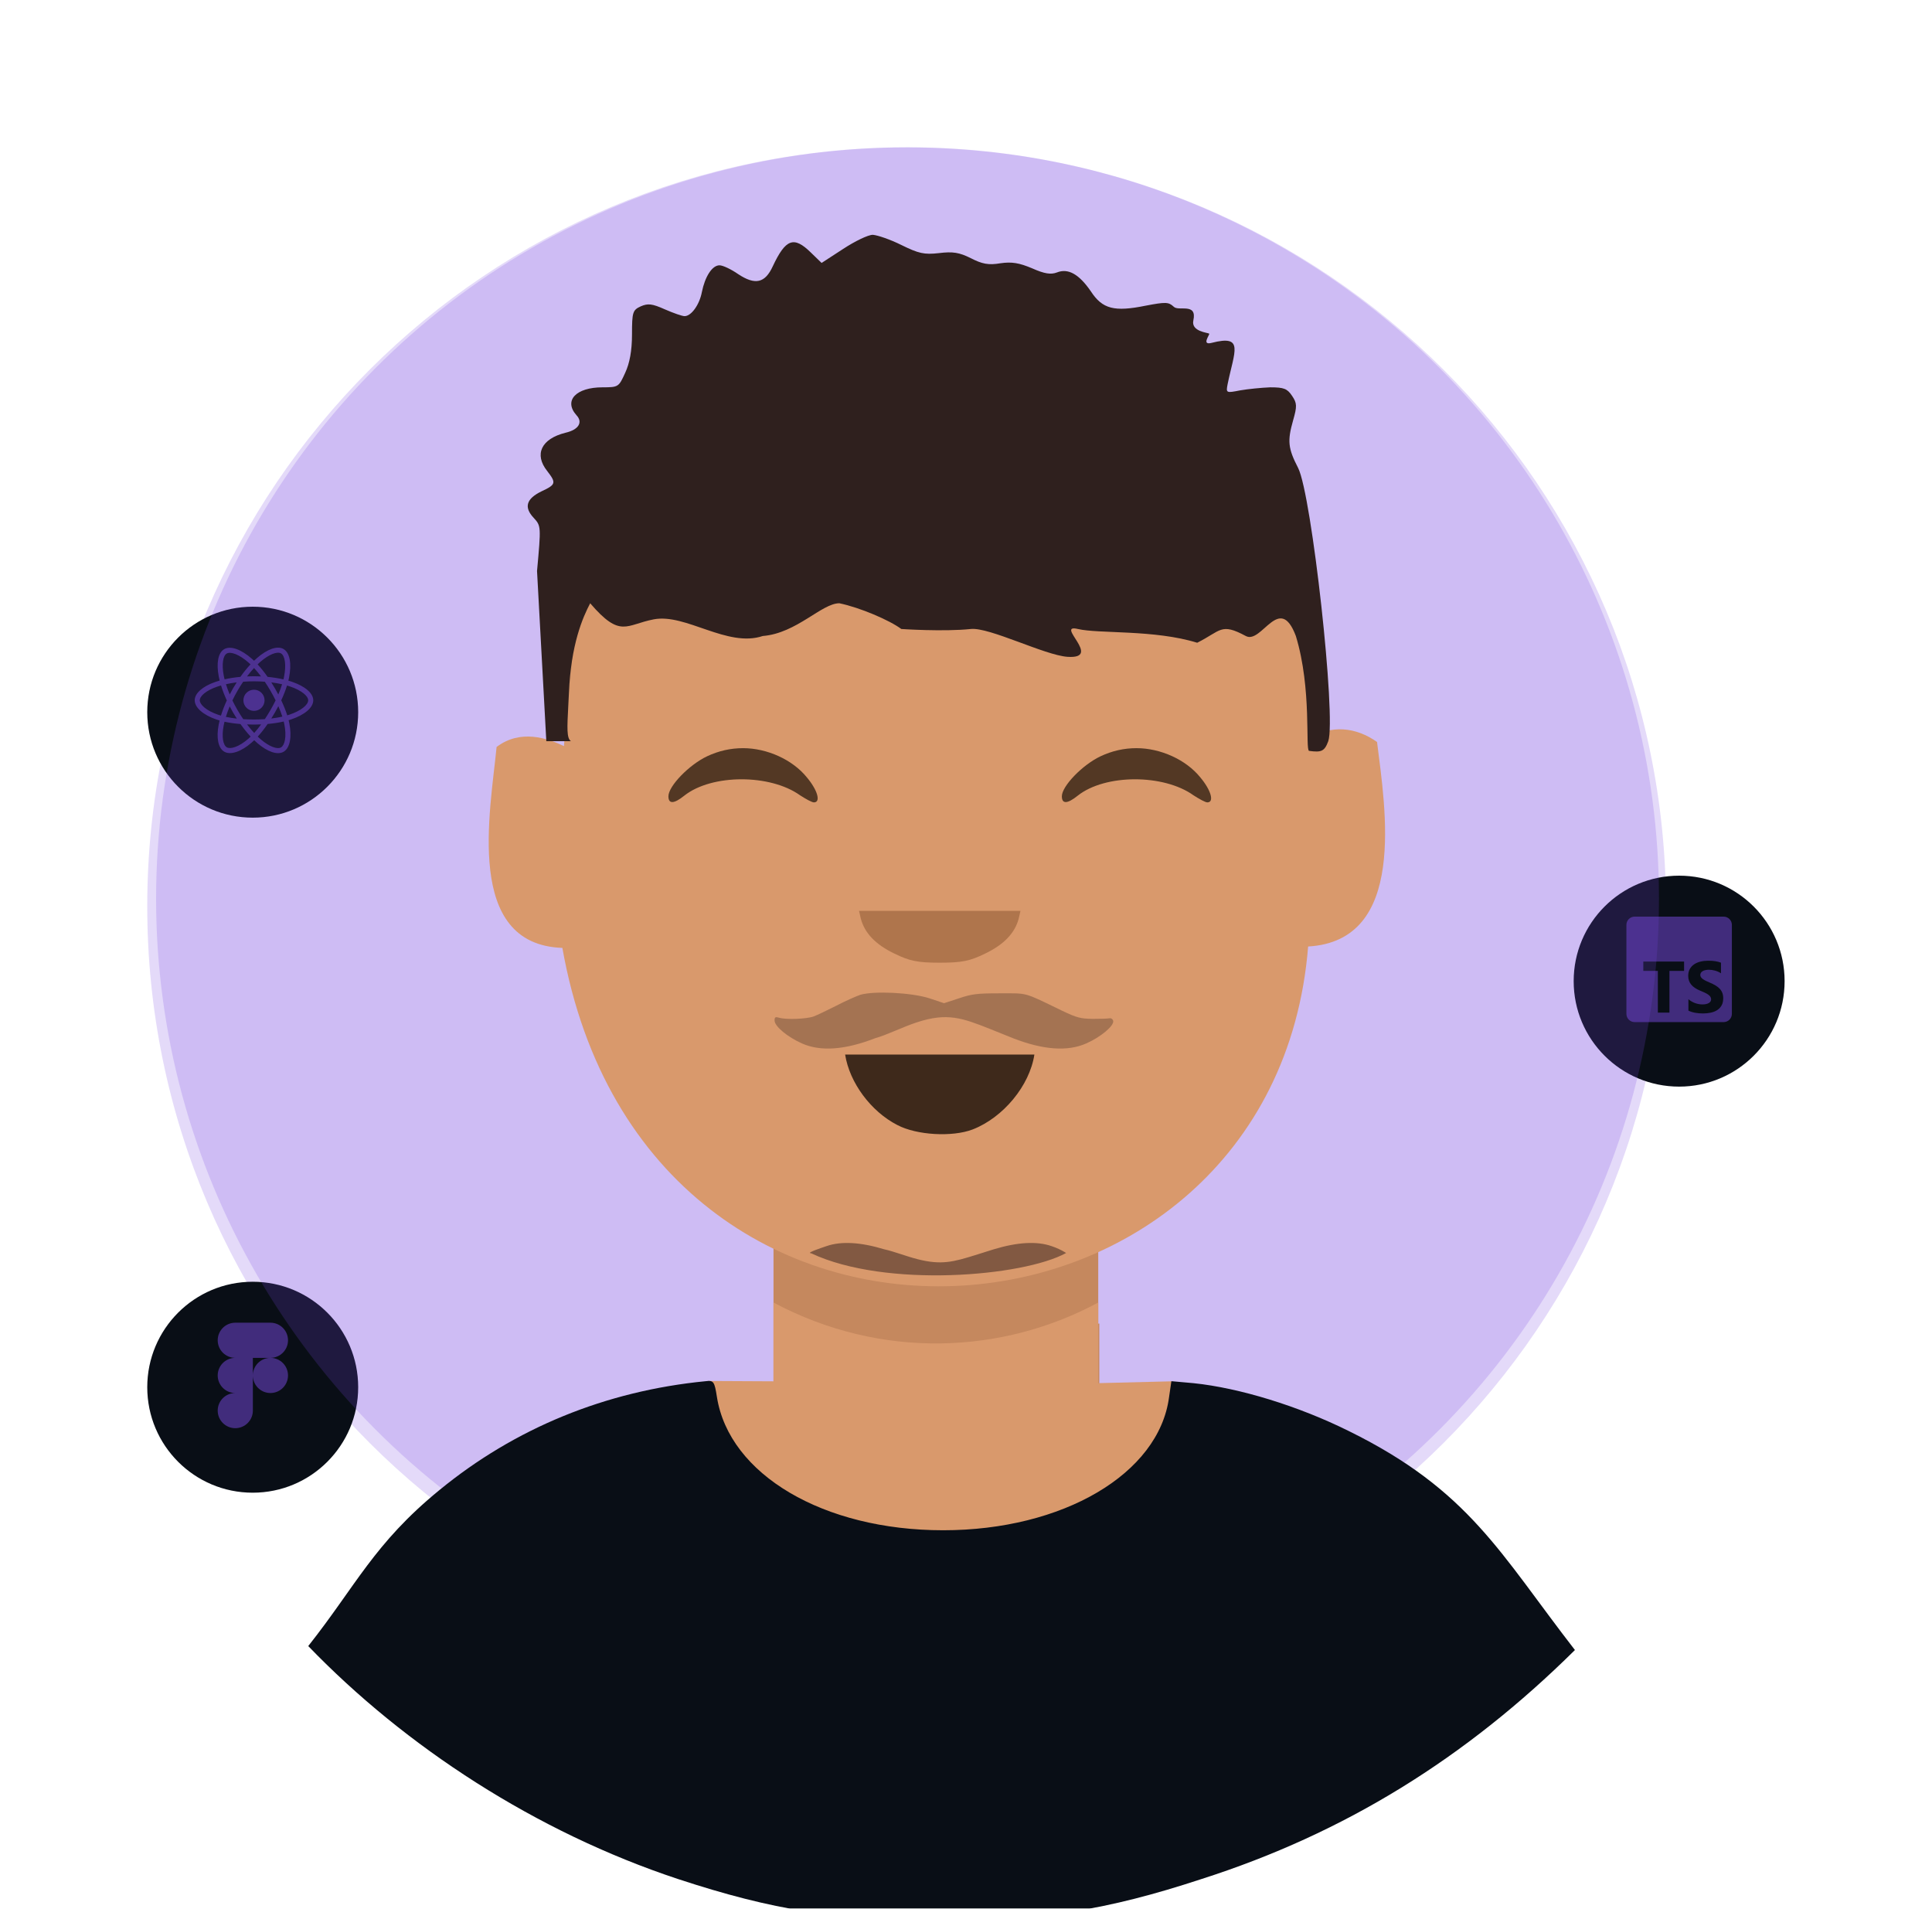 <svg width="656" height="648" viewBox="0 0 656 648" fill="none" xmlns="http://www.w3.org/2000/svg">
<path d="M565.667 307.713C565.667 165.408 450.231 50.046 307.834 50.046C165.436 50.046 50 165.408 50 307.713C50 450.018 165.436 565.379 307.834 565.379C450.231 565.379 565.667 450.018 565.667 307.713Z" fill="#7B4AE2" fill-opacity="0.2"/>
<g filter="url(#filter0_d_147_72)">
<circle cx="570.143" cy="329.11" r="35.81" fill="#090E16"/>
</g>
<g clip-path="url(#clip0_147_72)">
<path fill-rule="evenodd" clip-rule="evenodd" d="M585.251 311.205H555.036C553.491 311.205 552.238 312.458 552.238 314.003V344.218C552.238 345.763 553.491 347.015 555.036 347.015H585.251C586.796 347.015 588.049 345.763 588.049 344.218V314.003C588.049 312.458 586.796 311.205 585.251 311.205ZM573.293 343.112V339.248C573.994 339.836 574.755 340.277 575.577 340.57C576.399 340.864 577.229 341.011 578.066 341.011C578.558 341.011 578.987 340.967 579.353 340.878C579.72 340.79 580.026 340.667 580.272 340.51C580.517 340.353 580.701 340.168 580.821 339.955C580.942 339.741 581.003 339.51 581.003 339.26C581.003 338.922 580.906 338.621 580.713 338.355C580.519 338.089 580.256 337.844 579.921 337.618C579.587 337.393 579.19 337.176 578.731 336.967C578.272 336.757 577.776 336.544 577.245 336.327C575.891 335.763 574.882 335.075 574.218 334.262C573.553 333.449 573.221 332.467 573.221 331.316C573.221 330.415 573.402 329.64 573.765 328.992C574.127 328.344 574.621 327.811 575.245 327.392C575.869 326.974 576.592 326.666 577.414 326.469C578.236 326.271 579.106 326.173 580.024 326.173C580.926 326.173 581.726 326.227 582.423 326.336C583.119 326.444 583.762 326.611 584.35 326.837V330.447C584.06 330.246 583.744 330.068 583.401 329.916C583.059 329.763 582.706 329.636 582.344 329.535C581.981 329.434 581.621 329.36 581.262 329.312C580.904 329.264 580.564 329.239 580.241 329.239C579.798 329.239 579.396 329.282 579.033 329.366C578.671 329.451 578.364 329.569 578.115 329.722C577.865 329.875 577.672 330.058 577.535 330.272C577.398 330.485 577.329 330.724 577.329 330.99C577.329 331.28 577.406 331.539 577.559 331.769C577.712 331.998 577.929 332.216 578.211 332.421C578.493 332.626 578.836 332.827 579.238 333.024C579.641 333.222 580.096 333.425 580.604 333.634C581.297 333.924 581.919 334.232 582.471 334.558C583.023 334.884 583.496 335.252 583.891 335.663C584.285 336.073 584.587 336.542 584.797 337.069C585.006 337.596 585.111 338.21 585.111 338.91C585.111 339.876 584.928 340.687 584.561 341.343C584.195 341.999 583.697 342.53 583.069 342.937C582.441 343.343 581.71 343.635 580.876 343.812C580.042 343.989 579.162 344.078 578.236 344.078C577.285 344.078 576.381 343.997 575.523 343.836C574.665 343.675 573.922 343.434 573.293 343.112ZM571.822 329.634H566.854V343.798H562.918V329.634H557.974V326.452H571.822V329.634Z" fill="#7B4AE2" fill-opacity="0.5"/>
</g>
<g filter="url(#filter1_d_147_72)">
<circle cx="85.81" cy="237.794" r="35.81" fill="#090E16"/>
</g>
<path d="M99.207 231.496C98.79 231.352 98.357 231.216 97.912 231.088C97.985 230.789 98.052 230.494 98.112 230.204C99.093 225.443 98.451 221.608 96.262 220.345C94.162 219.134 90.728 220.396 87.26 223.415C86.927 223.705 86.592 224.012 86.258 224.334C86.035 224.121 85.813 223.915 85.591 223.718C81.956 220.491 78.313 219.131 76.125 220.397C74.028 221.612 73.406 225.217 74.289 229.729C74.375 230.165 74.474 230.61 74.587 231.063C74.071 231.209 73.573 231.365 73.097 231.531C68.836 233.017 66.115 235.345 66.115 237.76C66.115 240.255 69.036 242.757 73.475 244.274C73.825 244.393 74.188 244.507 74.563 244.614C74.441 245.103 74.335 245.583 74.247 246.051C73.405 250.484 74.062 254.005 76.154 255.211C78.315 256.458 81.942 255.177 85.474 252.09C85.753 251.846 86.033 251.587 86.313 251.316C86.677 251.666 87.04 251.997 87.401 252.308C90.822 255.252 94.201 256.441 96.291 255.231C98.45 253.981 99.151 250.199 98.24 245.598C98.171 245.246 98.09 244.887 97.999 244.522C98.254 244.447 98.504 244.369 98.747 244.288C103.362 242.759 106.364 240.288 106.364 237.76C106.364 235.336 103.554 232.992 99.207 231.496ZM98.207 242.656C97.987 242.729 97.761 242.799 97.531 242.868C97.021 241.255 96.334 239.54 95.492 237.769C96.295 236.039 96.956 234.346 97.451 232.744C97.863 232.863 98.263 232.989 98.648 233.122C102.372 234.404 104.644 236.3 104.644 237.76C104.644 239.316 102.191 241.336 98.207 242.656ZM96.553 245.932C96.956 247.966 97.014 249.806 96.747 251.244C96.507 252.536 96.025 253.398 95.429 253.743C94.161 254.477 91.448 253.522 88.523 251.005C88.187 250.716 87.85 250.408 87.511 250.082C88.645 248.842 89.778 247.4 90.885 245.798C92.83 245.626 94.669 245.344 96.336 244.958C96.418 245.289 96.491 245.614 96.553 245.932ZM79.836 253.616C78.597 254.053 77.61 254.066 77.013 253.722C75.744 252.99 75.216 250.163 75.936 246.371C76.019 245.937 76.117 245.491 76.23 245.035C77.879 245.4 79.703 245.662 81.654 245.82C82.767 247.387 83.934 248.828 85.109 250.089C84.852 250.337 84.596 250.573 84.342 250.795C82.78 252.16 81.216 253.129 79.836 253.616ZM74.031 242.647C72.068 241.976 70.447 241.104 69.336 240.153C68.338 239.298 67.834 238.449 67.834 237.76C67.834 236.295 70.019 234.425 73.663 233.155C74.105 233.001 74.568 232.855 75.049 232.719C75.552 234.357 76.213 236.07 77.01 237.802C76.203 239.56 75.533 241.3 75.024 242.958C74.682 242.859 74.35 242.756 74.031 242.647ZM75.977 229.399C75.22 225.533 75.723 222.617 76.987 221.886C78.333 221.106 81.311 222.217 84.449 225.004C84.65 225.182 84.851 225.369 85.053 225.561C83.884 226.817 82.728 228.247 81.624 229.804C79.731 229.98 77.919 230.262 76.253 230.639C76.149 230.218 76.056 229.804 75.977 229.399ZM93.338 233.686C92.94 232.998 92.531 232.327 92.114 231.673C93.399 231.836 94.629 232.051 95.784 232.315C95.438 233.427 95.005 234.589 94.496 235.781C94.131 235.087 93.745 234.389 93.338 233.686ZM86.258 226.79C87.051 227.649 87.846 228.609 88.627 229.65C87.84 229.612 87.043 229.593 86.239 229.593C85.443 229.593 84.652 229.612 83.87 229.648C84.652 228.617 85.453 227.659 86.258 226.79ZM79.133 233.698C78.735 234.388 78.356 235.083 77.997 235.779C77.496 234.592 77.068 233.424 76.718 232.297C77.866 232.04 79.091 231.83 80.367 231.67C79.944 232.33 79.532 233.006 79.133 233.698V233.698ZM80.403 243.973C79.085 243.826 77.842 243.627 76.694 243.377C77.05 242.229 77.487 241.036 77.999 239.823C78.359 240.519 78.74 241.215 79.14 241.906H79.14C79.547 242.61 79.97 243.3 80.403 243.973ZM86.306 248.852C85.491 247.972 84.678 247 83.884 245.953C84.655 245.984 85.441 245.999 86.239 245.999C87.059 245.999 87.871 245.981 88.669 245.945C87.885 247.01 87.094 247.984 86.306 248.852ZM94.513 239.761C95.051 240.988 95.504 242.174 95.864 243.302C94.697 243.568 93.437 243.783 92.11 243.942C92.528 243.28 92.94 242.597 93.345 241.894C93.755 241.183 94.144 240.471 94.513 239.761ZM91.856 241.035C91.227 242.126 90.581 243.167 89.925 244.15C88.731 244.236 87.497 244.28 86.239 244.28C84.987 244.28 83.768 244.241 82.595 244.165C81.913 243.169 81.253 242.124 80.628 241.044H80.628C80.004 239.968 79.43 238.881 78.91 237.802C79.43 236.719 80.003 235.632 80.623 234.557L80.623 234.557C81.244 233.479 81.898 232.44 82.574 231.45C83.771 231.36 84.999 231.312 86.239 231.312H86.239C87.485 231.312 88.714 231.36 89.911 231.451C90.576 232.434 91.226 233.47 91.85 234.548C92.481 235.638 93.061 236.718 93.585 237.777C93.063 238.855 92.484 239.945 91.856 241.035ZM95.403 221.834C96.751 222.612 97.275 225.746 96.428 229.857C96.374 230.119 96.313 230.386 96.247 230.657C94.577 230.272 92.764 229.985 90.865 229.807C89.76 228.232 88.613 226.8 87.463 225.561C87.772 225.263 88.081 224.979 88.389 224.712C91.36 222.126 94.137 221.105 95.403 221.834ZM86.239 234.166C88.224 234.166 89.833 235.775 89.833 237.76C89.833 239.745 88.224 241.354 86.239 241.354C84.254 241.354 82.645 239.745 82.645 237.76C82.645 235.775 84.254 234.166 86.239 234.166Z" fill="#7B4AE2" fill-opacity="0.5"/>
<g filter="url(#filter2_d_147_72)">
<circle cx="85.81" cy="466.98" r="35.81" fill="#090E16"/>
</g>
<g clip-path="url(#clip1_147_72)">
<path fill-rule="evenodd" clip-rule="evenodd" d="M79.888 449.074C76.594 449.074 73.92 451.748 73.92 455.043C73.92 458.337 76.594 461.011 79.888 461.011C76.594 461.011 73.92 463.685 73.92 466.98C73.92 470.274 76.594 472.948 79.888 472.948C76.594 472.948 73.92 475.622 73.92 478.916C73.92 482.211 76.594 484.885 79.888 484.885C83.183 484.885 85.857 482.211 85.857 478.916L85.857 466.98C85.857 470.274 88.531 472.948 91.825 472.948C95.12 472.948 97.794 470.274 97.794 466.98C97.794 463.685 95.12 461.011 91.825 461.011C95.12 461.011 97.794 458.337 97.794 455.043C97.794 451.748 95.12 449.074 91.825 449.074H79.888ZM91.825 461.011H85.857L85.857 466.98C85.857 463.685 88.531 461.011 91.825 461.011Z" fill="#7B4AE2" fill-opacity="0.5"/>
</g>
<g filter="url(#filter3_f_147_72)">
<circle cx="308.148" cy="305.148" r="255.148" fill="#7B4AE2" fill-opacity="0.2"/>
</g>
<g filter="url(#filter4_i_147_72)">
<path fill-rule="evenodd" clip-rule="evenodd" d="M262.636 402.465C299.391 422.056 340.608 419.88 372.901 402.463V445.383L373.266 445.373V470.573H262.636V402.465Z" fill="#C5885E"/>
<path fill-rule="evenodd" clip-rule="evenodd" d="M262.635 438.226C299.39 457.819 340.607 455.642 372.901 438.226V465.595L397.734 464.977L398.042 464.988C398.042 530.959 240.326 540.834 240.326 464.889L240.942 464.861L262.635 464.972V438.226Z" fill="#D9996C"/>
<path fill-rule="evenodd" clip-rule="evenodd" d="M198.067 167.098C285.781 111.249 397.996 131.109 435.909 167.937C446.87 194.314 447.645 219.755 444.42 247.065C451.825 241.751 460.631 242.967 467.569 247.916C470.38 270.577 477.909 315.405 444.169 317.35C432.553 461.956 219.72 479.955 190.95 317.823C157.51 316.669 166.527 271.364 168.616 249.608C176.639 243.504 185.801 246.576 191.487 249.307L198.067 167.098Z" fill="#D9996C"/>
<path fill-rule="evenodd" clip-rule="evenodd" d="M194.962 209.551C194.961 209.559 192.961 235.496 192.96 235.504C192.939 235.92 194.918 210.394 194.898 210.785C194.918 210.386 194.94 209.975 194.962 209.551Z" fill="#2F201E"/>
<path d="M286.225 80.552L278.97 85.27L275.284 81.703C269.526 76.065 266.762 77.1 262.386 86.421C259.737 92.174 256.398 92.865 250.64 89.067C248.336 87.456 245.457 86.075 244.306 86.075C241.772 86.075 239.353 89.987 238.317 95.165C237.511 99.423 234.747 103.335 232.444 103.335C231.638 103.335 228.643 102.3 225.765 101.034C221.388 99.078 220.006 98.963 217.588 99.998C214.824 101.264 214.593 101.954 214.593 109.549C214.593 115.072 213.787 119.33 212.29 122.552C210.102 127.385 209.987 127.5 204.574 127.5C195.591 127.5 191.33 131.987 195.706 136.935C198.01 139.351 196.512 141.883 192.022 142.919C183.729 144.99 181.311 150.283 185.802 155.921C188.912 159.949 188.797 160.524 183.844 162.826C178.662 165.357 177.857 168.234 181.196 171.801C183.729 174.563 183.729 174.677 182.347 189.867L185.5 247.649H193.848C192.383 246.584 192.556 243.267 192.96 235.504C193.027 234.224 193.1 232.824 193.173 231.293C193.864 214.723 197.859 205.647 200.393 200.814C210.701 212.827 212.499 208.083 222 206.271C232.85 204.201 246.966 215.978 259 211.929C270.5 211.015 279 200.814 285 200.814C291.97 202.263 302.034 206.551 306.034 209.551C306.034 209.551 320.278 210.525 329.642 209.551C335.962 208.893 354.716 218.47 362.5 219C374.586 219.778 357.966 207.652 366 209.551C373.041 211.215 392 209.72 406.5 214.22C414.657 210.147 414.455 207.339 423 211.929C428.395 214.836 434.438 197.143 440 211.929C445.5 229.929 443.13 250.743 444.5 250.929C448.646 251.504 449.733 251.101 451 247.649C453.765 239.71 445.382 163.977 440.776 154.887C437.321 148.213 437.091 145.682 439.048 138.778C440.43 133.944 440.43 132.909 438.703 130.378C437.091 127.961 435.939 127.501 431.333 127.501C428.338 127.616 423.732 128.076 421.083 128.537C416.361 129.457 416.246 129.457 416.822 126.465C419.125 115.189 422.565 109.531 411.393 112.408C407.824 113.328 410.817 109.628 410.587 109.282C410.242 108.937 404.383 108.611 405.19 104.814C406.571 98.6 400.123 101.841 398.511 100.115C396.783 98.504 395.747 98.504 389.067 99.77C378.357 101.956 374.326 100.921 370.41 94.936C366.38 89.068 362.694 86.997 358.894 88.493C356.821 89.298 354.633 88.953 350.487 87.112C346.11 85.271 343.577 84.811 339.662 85.386C335.631 86.077 333.443 85.616 329.642 83.66C325.727 81.704 323.539 81.358 318.817 81.933C313.75 82.509 311.907 82.049 306.034 79.172C302.349 77.331 297.973 75.835 296.36 75.72C294.748 75.72 290.256 77.905 286.225 80.552Z" fill="#2F201E"/>
<path fill-rule="evenodd" clip-rule="evenodd" d="M240.087 252.771C233.983 255.647 226.957 262.897 226.957 266.349C226.957 268.995 228.8 268.995 232.37 266.118C241.698 258.754 261.507 258.754 271.641 266.003C273.599 267.269 275.672 268.419 276.363 268.419C278.781 268.419 277.63 264.277 273.945 259.904C269.108 253.921 260.471 250.009 252.293 250.009C248.032 250.009 244.002 250.929 240.087 252.77V252.771Z" fill="#533824"/>
<path fill-rule="evenodd" clip-rule="evenodd" d="M373.677 252.771C367.573 255.647 360.548 262.897 360.548 266.349C360.548 268.995 362.391 268.995 365.961 266.118C375.289 258.754 395.097 258.754 405.232 266.003C407.189 267.269 409.262 268.419 409.954 268.419C412.372 268.419 411.22 264.277 407.535 259.904C402.698 253.921 394.061 250.009 385.884 250.009C381.623 250.009 377.593 250.929 373.677 252.77L373.677 252.771V252.771Z" fill="#533824"/>
<path fill-rule="evenodd" clip-rule="evenodd" d="M292.256 307.773C293.523 312.721 297.208 316.634 303.657 319.741C308.84 322.272 311.488 322.847 319.089 322.847C326.69 322.847 329.339 322.272 334.521 319.741C340.97 316.634 344.655 312.722 345.922 307.773L346.498 305.242H319.089H291.68L292.256 307.773Z" fill="#AF754C"/>
<path fill-rule="evenodd" clip-rule="evenodd" d="M286.958 354.03C288.455 363.581 295.711 373.362 304.694 377.965C311.258 381.417 323.35 382.107 330.26 379.461C340.625 375.434 349.608 364.617 351.22 354.03H286.958Z" fill="#3E291B"/>
<path d="M359.721 576.002L367.116 569.994C368.83 568.602 371.349 568.861 372.742 570.574C374.136 572.286 373.876 574.802 372.162 576.195L368.583 579.102L394.568 600.978C396.281 602.37 396.541 604.887 395.148 606.599C394.357 607.57 393.205 608.074 392.043 608.074C391.156 608.074 390.263 607.781 389.522 607.179L359.721 582.202C358.787 581.443 358.245 580.305 358.245 579.102C358.245 577.899 358.787 576.76 359.721 576.002Z" fill="#7B4AE2"/>
<path d="M392.56 539.293C394.683 539.31 396.391 541.043 396.374 543.165L396.044 604.263C396.027 606.384 394.291 608.091 392.168 608.074C391.63 608.07 391.12 607.955 390.656 607.752C389.291 607.154 388.341 605.786 388.354 604.201L388.685 543.104C388.702 540.982 390.437 539.276 392.56 539.293Z" fill="#7B4AE2"/>
<path d="M409.437 581.321L412.169 579.102L402.441 571.198C400.727 569.806 400.468 567.29 401.861 565.577C403.254 563.865 405.773 563.606 407.487 564.998L421.03 576.002C421.965 576.76 422.507 577.899 422.507 579.102C422.507 580.305 421.965 581.443 421.03 582.202L414.483 587.522C413.742 588.123 412.849 588.417 411.963 588.417C410.8 588.417 409.648 587.913 408.857 586.942C407.464 585.23 407.724 582.713 409.437 581.321Z" fill="#C83267"/>
<path fill-rule="evenodd" clip-rule="evenodd" d="M239.624 464.93C205.652 468.236 174.789 480.889 149.107 501.977C127.008 520.046 120.843 534.407 104.663 554.86C137.629 589.033 181.958 617.988 230.298 633.98C262.543 644.58 284.54 648 319.088 648C353.639 648 375.634 644.58 407.881 633.98C456.649 618.396 497.728 592.859 534.759 556.205C509.396 523.495 498.957 502.057 458.091 481.914C440.931 473.365 420.778 467.21 405.346 465.614L398.078 464.959L397.733 464.952L396.939 470.402C393.485 496.392 360.895 515.542 320.241 515.542C279.589 515.542 247.573 496.619 243.426 470.288C242.621 465.045 242.274 464.588 239.626 464.93H239.624Z" fill="#090E16"/>
</g>
<path fill-rule="evenodd" clip-rule="evenodd" d="M292.122 337.749C290.615 338.256 286.915 339.901 283.899 341.484C280.885 343.003 277.458 344.649 276.294 345.092C273.896 345.978 266.837 346.231 264.577 345.535C263.275 345.154 263 345.281 263 346.484C263 348.446 267.455 352.118 272.32 354.271C278.624 357.055 286.846 356.486 297.125 352.498C301.093 351.417 306.831 348.524 311.446 347.054C321.612 343.734 326.805 345.64 335.977 349.27L343.994 352.498C354.273 356.486 362.496 357.055 368.8 354.271C373.733 352.118 378.324 348.257 377.982 346.611C377.845 345.978 377.228 345.598 376.68 345.725C376.131 345.852 373.596 345.915 370.992 345.915C366.881 345.851 365.648 345.535 360.714 343.193C347.352 336.737 349.271 337.243 339.403 337.243C331.524 337.243 329.947 337.496 325.562 338.952L320.559 340.597L315.626 338.952C309.596 336.989 296.782 336.357 292.122 337.749V337.749Z" fill="#2C1B18" fill-opacity="0.302"/>
<path fill-rule="evenodd" clip-rule="evenodd" d="M275.486 425.533L275.13 425.453C274.154 425.232 278.946 423.654 280.644 423.068C285.636 421.348 292.146 421.7 300.285 424.163C303.426 424.831 307.97 426.618 311.624 427.526C319.673 429.578 323.785 428.4 331.047 426.158L337.395 424.163C345.534 421.7 352.044 421.348 357.036 423.068C358.709 423.638 360.362 424.378 361.621 425.169L362 425.406C347.432 433.415 300.737 437.397 275.486 425.533V425.533Z" fill="#2C1B18" fill-opacity="0.502"/>
<defs>
<filter id="filter0_d_147_72" x="484.333" y="247.3" width="171.62" height="171.62" filterUnits="userSpaceOnUse" color-interpolation-filters="sRGB">
<feFlood flood-opacity="0" result="BackgroundImageFix"/>
<feColorMatrix in="SourceAlpha" type="matrix" values="0 0 0 0 0 0 0 0 0 0 0 0 0 0 0 0 0 0 127 0" result="hardAlpha"/>
<feOffset dy="4"/>
<feGaussianBlur stdDeviation="25"/>
<feComposite in2="hardAlpha" operator="out"/>
<feColorMatrix type="matrix" values="0 0 0 0 0 0 0 0 0 0 0 0 0 0 0 0 0 0 0.5 0"/>
<feBlend mode="normal" in2="BackgroundImageFix" result="effect1_dropShadow_147_72"/>
<feBlend mode="normal" in="SourceGraphic" in2="effect1_dropShadow_147_72" result="shape"/>
</filter>
<filter id="filter1_d_147_72" x="0" y="155.984" width="171.62" height="171.62" filterUnits="userSpaceOnUse" color-interpolation-filters="sRGB">
<feFlood flood-opacity="0" result="BackgroundImageFix"/>
<feColorMatrix in="SourceAlpha" type="matrix" values="0 0 0 0 0 0 0 0 0 0 0 0 0 0 0 0 0 0 127 0" result="hardAlpha"/>
<feOffset dy="4"/>
<feGaussianBlur stdDeviation="25"/>
<feComposite in2="hardAlpha" operator="out"/>
<feColorMatrix type="matrix" values="0 0 0 0 0 0 0 0 0 0 0 0 0 0 0 0 0 0 0.5 0"/>
<feBlend mode="normal" in2="BackgroundImageFix" result="effect1_dropShadow_147_72"/>
<feBlend mode="normal" in="SourceGraphic" in2="effect1_dropShadow_147_72" result="shape"/>
</filter>
<filter id="filter2_d_147_72" x="0" y="385.169" width="171.62" height="171.62" filterUnits="userSpaceOnUse" color-interpolation-filters="sRGB">
<feFlood flood-opacity="0" result="BackgroundImageFix"/>
<feColorMatrix in="SourceAlpha" type="matrix" values="0 0 0 0 0 0 0 0 0 0 0 0 0 0 0 0 0 0 127 0" result="hardAlpha"/>
<feOffset dy="4"/>
<feGaussianBlur stdDeviation="25"/>
<feComposite in2="hardAlpha" operator="out"/>
<feColorMatrix type="matrix" values="0 0 0 0 0 0 0 0 0 0 0 0 0 0 0 0 0 0 0.5 0"/>
<feBlend mode="normal" in2="BackgroundImageFix" result="effect1_dropShadow_147_72"/>
<feBlend mode="normal" in="SourceGraphic" in2="effect1_dropShadow_147_72" result="shape"/>
</filter>
<filter id="filter3_f_147_72" x="3" y="0" width="610.296" height="610.296" filterUnits="userSpaceOnUse" color-interpolation-filters="sRGB">
<feFlood flood-opacity="0" result="BackgroundImageFix"/>
<feBlend mode="normal" in="SourceGraphic" in2="BackgroundImageFix" result="shape"/>
<feGaussianBlur stdDeviation="25" result="effect1_foregroundBlur_147_72"/>
</filter>
<filter id="filter4_i_147_72" x="104.663" y="75.72" width="430.095" height="576.28" filterUnits="userSpaceOnUse" color-interpolation-filters="sRGB">
<feFlood flood-opacity="0" result="BackgroundImageFix"/>
<feBlend mode="normal" in="SourceGraphic" in2="BackgroundImageFix" result="shape"/>
<feColorMatrix in="SourceAlpha" type="matrix" values="0 0 0 0 0 0 0 0 0 0 0 0 0 0 0 0 0 0 127 0" result="hardAlpha"/>
<feOffset dy="4"/>
<feGaussianBlur stdDeviation="2"/>
<feComposite in2="hardAlpha" operator="arithmetic" k2="-1" k3="1"/>
<feColorMatrix type="matrix" values="0 0 0 0 0 0 0 0 0 0 0 0 0 0 0 0 0 0 0.25 0"/>
<feBlend mode="normal" in2="shape" result="effect1_innerShadow_147_72"/>
</filter>
<clipPath id="clip0_147_72">
<rect width="35.81" height="35.81" fill="white" transform="translate(552.238 311.205)"/>
</clipPath>
<clipPath id="clip1_147_72">
<rect width="35.81" height="35.81" fill="white" transform="translate(67.905 449.074)"/>
</clipPath>
</defs>
</svg>
